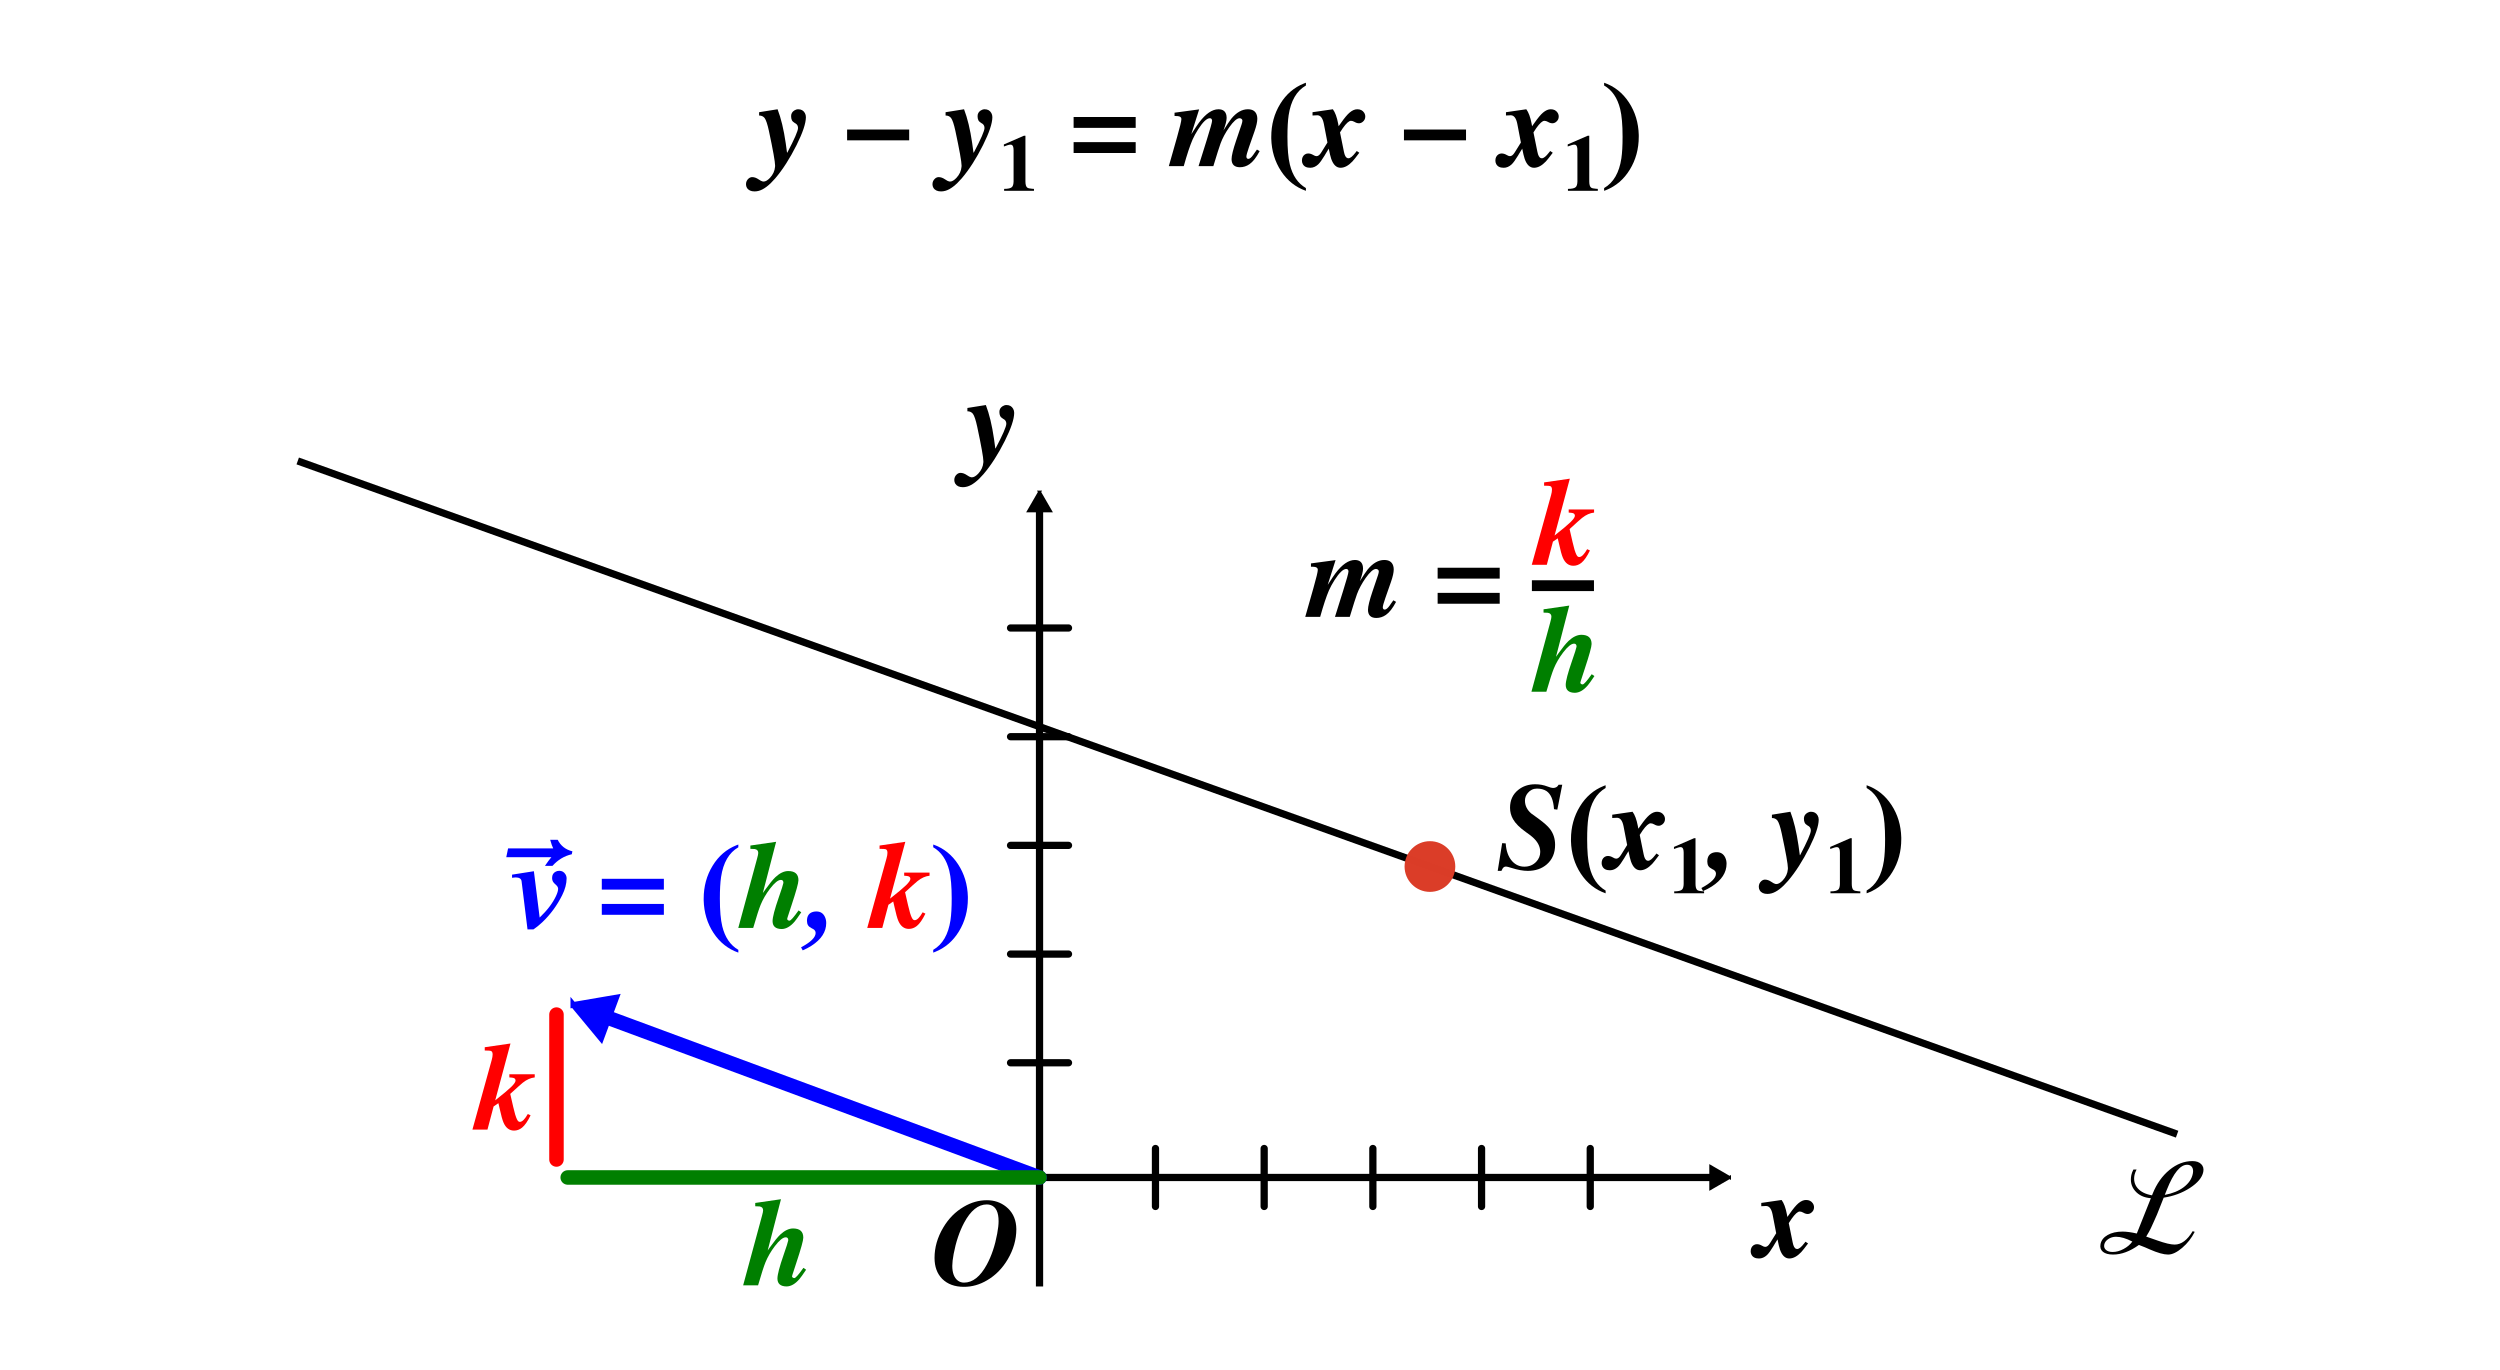 <svg xmlns="http://www.w3.org/2000/svg" width="345" height="189"><defs><marker id="b" refX="0" refY="0" orient="auto" overflow="visible"><path d="M4.616 0l-6.92 4v-8l6.92 4z" fill-rule="evenodd" stroke="#000" stroke-width=".8pt"/></marker><marker orient="auto" refY="0" refX="0" id="a" overflow="visible"><path d="M4.616 0l-6.92 4v-8l6.92 4z" fill-rule="evenodd" stroke="#000" stroke-width=".8pt"/></marker><marker orient="auto" refY="0" refX="0" id="c" overflow="visible"><path d="M2.308 0l-3.46 2v-4l3.46 2z" fill-rule="evenodd" stroke="#00f" stroke-width=".4pt" fill="#00f"/></marker></defs><path d="M129.051 162.492h107.896" fill="none" stroke="#000" marker-end="url(#a)"/><path d="M143.455 177.533V69.638" fill="none" stroke="#000" marker-end="url(#b)"/><path d="M41.086 63.612l259.355 92.906" fill="none" stroke="#000"/><path d="M139.455 86.663h8m-8 15h8m-8 15h8m-8 15h8m-8 15h8m72 11.83v8m-15-8v8m-15-8v8m-15-8v8m-15-8v8" fill="none" stroke="#000" stroke-linecap="round"/><path d="M143.455 162.492L82.373 139.88" fill="none" stroke="#00f" stroke-width="2" stroke-linecap="round" marker-end="url(#c)"/><path d="M137.393 61.878q1.478-2.806 1.478-3.395 0-.399-.299-.606-.041-.025-.133-.075-.315-.191-.415-.399-.108-.224-.108-.564 0-.498.44-.78.258-.166.54-.166.63 0 .921.523.141.257.141.564-.008 1.287-1.286 3.852-1.395 2.78-2.947 4.598-1.229 1.428-2.258 1.719-.299.083-.59.083-.746 0-1.053-.49-.133-.224-.133-.498 0-.482.365-.797.232-.191.49-.191.431 0 .888.315.365.25.548.283.075.016.14.016.391 0 .873-.506.639-.68.705-1.536.008-.083.008-.157 0-.789-.855-4.79-.299-1.386-.598-1.785-.273-.34-.755-.34v-.457l2.548-.406q.714 1.86 1.121 4.656l.183 1.329zM243.056 166.003l2.806-.406q.473.63.73 1.975.017.083.042.24l.025.125q.091-.116.307-.431.73-1.046 1.203-1.445.548-.464 1.063-.464.63 0 .938.464.166.25.166.548 0 .457-.382.747-.232.175-.49.175-.298 0-.614-.191-.265-.15-.49-.15-.406 0-1.12 1.005-.224.315-.39.597l.54 2.665q.149.772.48.88.067.025.142.025.373 0 .97-.78.026-.034.076-.092.066-.1.1-.133l.356.241q-.68.913-.946 1.195-.822.872-1.635.88-.864 0-1.295-1.228-.158-.473-.34-1.411l-.407.664q-.058.091-.175.299-.53.88-.88 1.211-.506.465-1.095.465-.772 0-1.038-.531-.108-.208-.108-.457 0-.564.399-.846.207-.141.456-.141.357 0 .714.215.257.158.44.158.34 0 .647-.498.025-.025.059-.091.041-.067.058-.091l.747-1.204-.498-2.59q-.233-1.162-.897-1.17-.382 0-.664.033zM294.879 170.224l1.942-4.872q-1.411-.108-2.183-1.013-.772-.905-.515-2.175.067-.34.283-.764h.44q-.208.399-.283.74-.216 1.078.432 1.834.647.747 1.984.98l.091-.233q.83-2.059 2.316-3.27 1.486-1.221 3.171-1.221.789 0 1.204.415.423.415.29 1.08-.232 1.161-1.834 2.207-1.602 1.038-3.628 1.345l-.921 2.324q-.067.158-.424.955l-.406.896q-.208.465-.664 1.196l1.519.53q1.61.574 2.407.574 1.386 0 2.49-1.852l.282.092q-.639 1.278-1.726 2.208-1.088.93-1.95.93-.906 0-2.533-.714l-.647-.283-.847-.332q-1.834 1.328-3.56 1.328-.939 0-1.404-.381-.464-.39-.332-1.063.158-.788.98-1.253.83-.473 2.058-.473.814 0 1.968.265zm3.86-5.329q1.585-.29 2.623-1.07 1.037-.79 1.245-1.852.116-.556-.1-.896-.216-.34-.68-.34-1.428 0-2.79 3.411zm-4.474 6.441q-1.287-.664-2.258-.664-.59 0-1.063.316-.465.315-.556.764-.091.448.232.738.332.283.93.283.73 0 1.494-.407.772-.407 1.22-1.03zM108.65 21.062q1.477-2.805 1.477-3.395 0-.398-.299-.606l-.132-.074q-.316-.191-.415-.399-.108-.224-.108-.564 0-.498.44-.78.257-.166.54-.166.63 0 .92.522.142.258.142.565-.008 1.287-1.287 3.851-1.394 2.781-2.947 4.6-1.228 1.427-2.258 1.717-.298.083-.589.083-.747 0-1.054-.49-.133-.223-.133-.497 0-.482.365-.797.233-.191.49-.191.432 0 .888.315.366.25.548.282.075.017.141.017.39 0 .872-.506.639-.681.705-1.536.008-.083.008-.158 0-.788-.855-4.79-.298-1.385-.597-1.784-.274-.34-.756-.34v-.457l2.549-.406q.714 1.859 1.12 4.656l.183 1.328zM125.467 19.369h-8.566v-1.494h8.566zM134.382 21.062q1.478-2.805 1.478-3.395 0-.398-.3-.606-.04-.024-.132-.074-.315-.191-.415-.399-.108-.224-.108-.564 0-.498.44-.78.257-.166.54-.166.63 0 .921.522.141.258.141.565-.008 1.287-1.287 3.851-1.394 2.781-2.946 4.6-1.229 1.427-2.258 1.717-.299.083-.59.083-.747 0-1.054-.49-.132-.223-.132-.497 0-.482.365-.797.232-.191.49-.191.431 0 .888.315.365.25.548.282.074.017.14.017.39 0 .872-.506.64-.681.706-1.536.008-.083.008-.158 0-.788-.855-4.79-.299-1.385-.598-1.784-.274-.34-.755-.34v-.457l2.548-.406q.714 1.859 1.12 4.656l.183 1.328z"/><path d="M142.69 26.33h-4.121v-.264q.82 0 1.079-.249.21-.205.226-.771V20.73q0-.637-.264-.745-.075-.027-.167-.027-.254.005-.907.259v-.286l2.774-1.203h.2v6.296q0 .653.237.853.172.14.685.172l.259.017z"/><path d="M156.725 17.642h-8.567v-1.494h8.567zm0 3.47h-8.567v-1.494h8.567zM173.459 20.639l.373.216q-.689 1.311-1.402 1.801-.606.423-1.337.423-1.129-.016-1.137-1.12 0-.706.63-2.565l.748-2.208q.116-.357.116-.523 0-.232-.249-.324-.066-.025-.141-.025-.54 0-1.428 1.254-.788 1.129-1.195 2.224-.257.698-.996 3.138h-2.042l1.104-3.52q.764-2.423.764-2.755-.017-.332-.308-.34-.63 0-1.61 1.527-.481.755-.772 1.41-.548 1.27-1.22 3.678h-2.059l1.12-3.943q.615-2.15.615-2.565 0-.365-.556-.406-.066 0-.39-.009v-.456l3.395-.457-1.07 3.379h.016q.78-1.212 1.037-1.553 1.378-1.834 2.673-1.842.963 0 1.112.888.025.15.025.307-.008.59-.44 1.726.74-1.178 1.071-1.602 1.071-1.311 2.291-1.32.988 0 1.237.797.075.233.075.515 0 .63-.39 1.743l-.764 2.183q-.357 1.021-.357 1.304.017.298.266.307.29 0 .689-.565l.157-.232q.233-.349.349-.49zM180.216 11.417v.382q-1.934 1.112-2.383 4.1-.166 1.12-.166 2.98 0 2.466.332 3.827.565 2.29 2.217 3.246v.381q-2.134-.747-3.428-2.722-1.287-1.968-1.353-4.491v-.24q0-2.524 1.236-4.541 1.22-2 3.28-2.823.132-.058.265-.1z"/><path d="M181.129 15.484l2.806-.406q.473.63.73 1.975.017.083.041.24l.025.125q.092-.116.308-.431.73-1.046 1.203-1.445.548-.464 1.063-.464.63 0 .938.464.166.25.166.548 0 .457-.382.747-.233.175-.49.175-.299 0-.614-.191-.266-.15-.49-.15-.407 0-1.12 1.005-.225.315-.39.597l.539 2.665q.15.772.481.88.067.025.141.025.374 0 .972-.78.024-.034.074-.092.067-.1.1-.133l.357.241q-.68.913-.946 1.195-.822.872-1.636.88-.863 0-1.295-1.228-.157-.473-.34-1.411l-.407.664q-.058.09-.174.298-.531.88-.88 1.212-.506.465-1.096.465-.772 0-1.037-.531-.108-.208-.108-.457 0-.564.398-.846.208-.141.457-.141.357 0 .714.215.257.158.44.158.34 0 .647-.498.025-.025.058-.091l.058-.092.747-1.203-.498-2.59q-.232-1.162-.896-1.17-.382 0-.664.033zM202.312 19.369h-8.566v-1.494h8.566zM207.824 15.484l2.806-.406q.473.63.73 1.975.017.083.042.24l.025.125q.091-.116.307-.431.73-1.046 1.203-1.445.548-.464 1.063-.464.63 0 .938.464.166.25.166.548 0 .457-.382.747-.232.175-.49.175-.298 0-.614-.191-.266-.15-.49-.15-.406 0-1.12 1.005-.224.315-.39.597l.54 2.665q.149.772.48.88.067.025.142.025.373 0 .97-.78.026-.034.076-.092.066-.1.1-.133l.356.241q-.68.913-.946 1.195-.822.872-1.635.88-.864 0-1.295-1.228-.158-.473-.34-1.411l-.407.664q-.058.09-.175.298-.531.88-.88 1.212-.506.465-1.095.465-.772 0-1.038-.531-.108-.208-.108-.457 0-.564.399-.846.207-.141.456-.141.357 0 .714.215.257.158.44.158.34 0 .647-.498.025-.025.059-.091.041-.067.058-.092l.747-1.203-.498-2.59q-.233-1.162-.897-1.17-.382 0-.664.033z"/><path d="M220.499 26.33h-4.122v-.264q.82 0 1.079-.249.21-.205.227-.771V20.73q0-.637-.265-.745-.075-.027-.167-.027-.254.005-.907.259v-.286l2.774-1.203h.2v6.296q0 .653.237.853.172.14.685.172l.259.017z"/><path d="M221.368 26.333v-.381q1.934-1.113 2.382-4.101.166-1.12.166-2.98 0-2.465-.332-3.827-.564-2.29-2.216-3.245v-.382q2.133.747 3.428 2.723 1.287 1.967 1.353 4.49v.241q0 2.523-1.237 4.54-1.22 2.001-3.279 2.823-.132.058-.265.1zM215.084 108.295h.506l-.68 3.436-.457-.066q-.124-1.884-1.037-2.499-.523-.34-1.312-.34-.764 0-1.27.606-.39.473-.39 1.046 0 1.037.863 1.776.158.133.897.648l.157.116q1.08.797 1.52 1.361.722.93.722 2.208 0 1.694-1.138 2.69-1.037.904-2.64.904-.937 0-2.232-.406-.598-.191-.764-.191-.315 0-.49.307-.033.058-.14.29h-.515l.614-3.826.49.033q.1 1.602.921 2.49.68.722 1.652.722.988 0 1.635-.672.556-.581.556-1.361 0-1.154-1.129-2.1-.257-.225-.838-.631-1.303-.922-1.793-1.802-.407-.722-.407-1.56 0-1.56 1.13-2.465.97-.78 2.34-.78.905 0 1.718.315.507.199.747.199.548-.008.764-.448zM221.575 108.361v.382q-1.934 1.112-2.382 4.1-.166 1.121-.166 2.98 0 2.466.332 3.827.564 2.291 2.216 3.246v.382q-2.133-.747-3.428-2.723-1.287-1.967-1.353-4.49v-.241q0-2.524 1.237-4.541 1.22-2 3.279-2.822.132-.058.265-.1z"/><path d="M222.488 112.429l2.806-.407q.473.63.73 1.975.017.083.042.241l.025.125q.091-.117.307-.432.73-1.046 1.204-1.444.547-.465 1.062-.465.631 0 .938.465.166.249.166.547 0 .457-.382.748-.232.174-.49.174-.298 0-.614-.191-.265-.15-.49-.15-.406 0-1.12 1.005-.224.315-.39.598l.54 2.664q.149.772.48.88.067.025.142.025.373 0 .971-.78.025-.034.075-.092.066-.1.1-.132l.356.24q-.68.913-.946 1.196-.822.871-1.635.88-.863 0-1.295-1.23-.158-.472-.34-1.41l-.407.664q-.058.091-.175.299-.53.88-.88 1.212-.506.464-1.095.464-.772 0-1.038-.53-.108-.208-.108-.457 0-.565.399-.847.207-.141.456-.141.357 0 .714.216.258.157.44.157.34 0 .648-.498.025-.025.058-.09.041-.067.058-.092l.747-1.204-.498-2.59q-.233-1.162-.897-1.17-.381 0-.664.033z"/><path d="M235.163 123.274h-4.122v-.264q.82 0 1.08-.248.21-.205.226-.772v-4.316q0-.637-.265-.745-.075-.027-.167-.027-.253.005-.906.26v-.287l2.773-1.203h.2v6.297q0 .652.237.852.173.14.685.173l.26.016z"/><path d="M235.02 122.97l-.225-.423q2-1.062 2.009-1.975 0-.349-.34-.548-.059-.025-.166-.083-.407-.208-.54-.432-.15-.249-.15-.614 0-1.046.905-1.254.191-.041.399-.041.83 0 1.179.764.174.381.174.83 0 1.826-2.034 3.137-.556.357-1.212.64zM248.417 118.007q1.477-2.806 1.477-3.395 0-.399-.299-.606-.041-.025-.132-.075-.316-.19-.415-.398-.108-.225-.108-.565 0-.498.44-.78.257-.166.54-.166.63 0 .92.523.142.257.142.564-.008 1.287-1.287 3.852-1.395 2.78-2.947 4.598-1.228 1.428-2.258 1.719-.298.083-.589.083-.747 0-1.054-.49-.133-.224-.133-.498 0-.482.365-.797.233-.19.49-.19.432 0 .888.315.365.249.548.282.075.016.141.016.39 0 .872-.506.639-.68.705-1.536.008-.083.008-.157 0-.789-.855-4.79-.298-1.386-.597-1.785-.274-.34-.756-.34v-.456l2.549-.407q.714 1.86 1.12 4.657l.183 1.328z"/><path d="M256.725 123.274h-4.122v-.264q.82 0 1.08-.248.21-.205.226-.772v-4.316q0-.637-.264-.745-.076-.027-.168-.027-.253.005-.906.26v-.287l2.773-1.203h.2v6.297q0 .652.237.852.173.14.685.173l.26.016z"/><path d="M257.594 123.278v-.382q1.934-1.112 2.382-4.1.166-1.121.166-2.98 0-2.466-.332-3.827-.564-2.291-2.216-3.246v-.382q2.133.747 3.428 2.723 1.287 1.967 1.353 4.49v.241q0 2.524-1.237 4.54-1.22 2.001-3.278 2.823-.133.058-.266.1zM140.255 169.623q0 2.158-1.195 4.175-1.104 1.868-2.84 2.88-1.527.905-3.195.905-1.901 0-3.005-1.104-1.054-1.07-1.054-2.889 0-2.158 1.195-4.175 1.104-1.868 2.839-2.88 1.527-.905 3.196-.905 1.51 0 2.631.888 1.245.996 1.403 2.656.025.225.025.449zm-4.067-3.412q-1.793 0-3.146 2.54-.972 1.835-1.437 4.292-.19 1.02-.19 1.643 0 1.444.763 2.034.374.282.855.282 1.801 0 3.146-2.482.988-1.818 1.436-4.283.191-1.03.191-1.71 0-1.843-1.07-2.225-.25-.09-.548-.09z"/><g><path d="M78.906 117.888q-1.544.349-2.665 1.602h-1.037q.548-.813.888-1.195h-6.226l.25-1.22h6.225q-.191-.374-.415-1.187h1.037q.615 1.245 2.026 1.593zM77.171 120.17q.556 0 .847.466.174.265.174.589-.008 1.104-.614 2.316-1.071 2.142-2.74 3.727-.614.581-1.22.988h-.822l-.821-6.666q-.075-.498-.822-.506-.2 0-.49.05v-.432l3.013-.473.797 6.392q1.57-1.495 2.258-2.972.29-.623.29-.996 0-.274-.29-.531-.299-.266-.382-.399-.158-.24-.158-.573 0-.622.515-.871.208-.108.465-.108zM91.614 122.769h-8.566v-1.494h8.566zm0 3.47h-8.566v-1.494h8.566zM101.89 116.543v.382q-1.933 1.113-2.382 4.1-.166 1.121-.166 2.98 0 2.466.332 3.827.565 2.291 2.217 3.246v.382q-2.134-.747-3.429-2.723-1.286-1.967-1.353-4.49v-.241q0-2.524 1.237-4.54 1.22-2.001 3.28-2.823.132-.058.265-.1z" fill="#00f"/><path d="M110.2 125.641l.373.257q-.655.98-.913 1.279-.871 1.02-1.793 1.029-1.245-.017-1.253-1.087 0-.814.855-3.27.59-1.694.63-1.977.009-.058.009-.09-.017-.35-.34-.358-.581 0-1.511 1.22-.83 1.096-1.295 2.233-.34.83-1.021 3.18h-2.059l2.59-9.555q.166-.589.166-.797 0-.464-.49-.54-.124-.016-.597-.024v-.457l3.553-.514-1.835 7.072q.108-.141.332-.465.872-1.22 1.411-1.735.897-.83 1.752-.838 1.42 0 1.42 1.27 0 .573-.955 3.453-.44 1.353-.54 1.652-.058.19-.058.224 0 .158.207.233.067.016.117.016.265-.016 1.245-1.411z" fill="#007f00"/><path d="M110.773 131.153l-.225-.424q2-1.062 2.01-1.975 0-.349-.341-.548-.058-.025-.166-.083-.407-.208-.54-.432-.15-.249-.15-.614 0-1.046.906-1.253.19-.042.398-.042.83 0 1.179.764.174.382.174.83 0 1.826-2.034 3.138-.556.357-1.211.639z" fill="#00f"/><path d="M126.237 126.986q.481-.017 1.087-1.088l.382.183q-.598 1.237-1.179 1.702-.506.406-1.104.406-.962 0-1.444-1.087-.232-.523-.54-1.942-.107-.49-.174-.756l-.664.457-.847 3.196h-2.075l2.665-9.621q.124-.44.124-.747 0-.415-.249-.498-.116-.042-.755-.05h-.083v-.457l3.553-.514-2.109 7.844q1.594-1.253 2.208-1.851.59-.581.598-.863 0-.307-.299-.382-.158-.042-.556-.067v-.431h3.503v.431q-.839.083-1.66.74-.224.182-.631.547l-1.088.988q.474 2.125.681 2.847.017.042.025.075.224.722.423.871.1.067.208.067z" fill="red"/><path d="M128.785 131.46v-.382q1.934-1.112 2.383-4.1.166-1.121.166-2.98 0-2.466-.332-3.827-.565-2.291-2.217-3.246v-.382q2.134.747 3.428 2.723 1.287 1.967 1.353 4.49v.241q0 2.524-1.236 4.541-1.22 2-3.28 2.822-.132.058-.265.1z" fill="#00f"/></g><path d="M192.284 82.84l.373.216q-.689 1.311-1.402 1.8-.606.424-1.337.424-1.129-.016-1.137-1.12 0-.706.63-2.565l.748-2.208q.116-.357.116-.523 0-.233-.249-.324-.066-.025-.141-.025-.54 0-1.428 1.253-.788 1.13-1.195 2.225-.257.697-.996 3.138h-2.042l1.104-3.52q.764-2.424.764-2.756-.017-.332-.308-.34-.63 0-1.61 1.527-.481.756-.772 1.412-.548 1.27-1.22 3.677h-2.059l1.12-3.943q.615-2.15.615-2.565 0-.365-.556-.407-.066 0-.39-.008v-.457l3.395-.456-1.071 3.378h.017q.78-1.212 1.037-1.552 1.378-1.834 2.673-1.843.963 0 1.112.888.025.15.025.308-.008.589-.44 1.726.74-1.179 1.071-1.602 1.071-1.311 2.291-1.32.988 0 1.237.797.075.233.075.515 0 .63-.39 1.743l-.764 2.183q-.357 1.021-.357 1.303.017.3.266.307.29 0 .689-.564l.157-.233q.233-.348.349-.49zM206.96 79.843h-8.567V78.35h8.567zm0 3.47h-8.567v-1.494h8.567z"/><path d="M217.942 76.872q.481-.017 1.087-1.087l.382.182q-.598 1.237-1.179 1.702-.506.407-1.104.407-.963 0-1.444-1.088-.233-.523-.54-1.942-.108-.49-.174-.756l-.664.457-.847 3.196h-2.075l2.665-9.62q.124-.44.124-.748 0-.415-.249-.498-.116-.041-.755-.05h-.083v-.456l3.552-.515-2.108 7.844q1.594-1.253 2.208-1.85.59-.582.598-.864 0-.307-.3-.382-.157-.041-.555-.066v-.432h3.503v.432q-.839.083-1.66.738-.225.183-.631.548l-1.088.988q.473 2.125.68 2.847.017.042.026.075.224.722.423.872.1.066.208.066z" fill="red"/><path d="M219.967 81.57h-8.566v-1.494h8.566z"/><path d="M219.656 93.04l.373.258q-.655.98-.913 1.279-.871 1.02-1.793 1.029-1.245-.017-1.253-1.088 0-.813.855-3.27.59-1.693.63-1.976.009-.058.009-.09-.017-.35-.34-.358-.582 0-1.511 1.22-.83 1.096-1.295 2.233-.34.83-1.021 3.18h-2.059l2.59-9.555q.166-.59.166-.797 0-.464-.49-.54-.124-.016-.597-.024v-.457l3.552-.514-1.834 7.072q.108-.141.332-.465.872-1.22 1.411-1.735.897-.83 1.752-.838 1.419 0 1.419 1.27 0 .573-.955 3.453-.44 1.353-.54 1.652-.057.19-.057.224 0 .158.207.232.067.017.116.017.266-.017 1.246-1.411z" fill="#007f00"/><circle r="3.5" cy="119.581" cx="197.33" fill="#db3d28" fill-opacity=".996"/><path d="M143.455 162.492H78.343" fill="none" stroke="#007f00" stroke-width="2" stroke-linecap="round"/><path d="M76.794 140.012v20" fill="none" stroke="red" stroke-width="2" stroke-linecap="round"/><path d="M110.87 174.964l.374.257q-.655.98-.913 1.278-.871 1.021-1.793 1.03-1.245-.017-1.253-1.088 0-.813.855-3.27.59-1.694.63-1.976.009-.058.009-.091-.017-.349-.34-.357-.582 0-1.511 1.22-.83 1.096-1.295 2.233-.34.83-1.021 3.18h-2.059l2.59-9.555q.166-.59.166-.797 0-.465-.49-.54-.124-.016-.597-.024v-.457l3.552-.515-1.834 7.073q.108-.141.332-.465.872-1.22 1.411-1.735.897-.83 1.752-.838 1.419 0 1.419 1.27 0 .572-.955 3.453-.44 1.353-.54 1.652-.057.19-.057.224 0 .157.207.232.067.017.116.017.266-.017 1.246-1.411z" fill="#007f00"/><path d="M71.752 154.818q.481-.017 1.087-1.087l.382.182q-.598 1.237-1.179 1.702-.506.407-1.104.407-.963 0-1.444-1.088-.233-.523-.54-1.942-.108-.49-.174-.755l-.664.456-.847 3.196h-2.075l2.665-9.62q.124-.44.124-.748 0-.415-.249-.498-.116-.041-.755-.05h-.083v-.456l3.552-.515-2.108 7.844q1.594-1.253 2.208-1.85.59-.582.598-.864 0-.307-.3-.382-.157-.041-.555-.066v-.432h3.503v.432q-.839.083-1.66.739-.225.182-.631.547l-1.088.988q.473 2.125.68 2.847.017.042.026.075.224.722.423.872.1.066.208.066z" fill="red"/></svg>